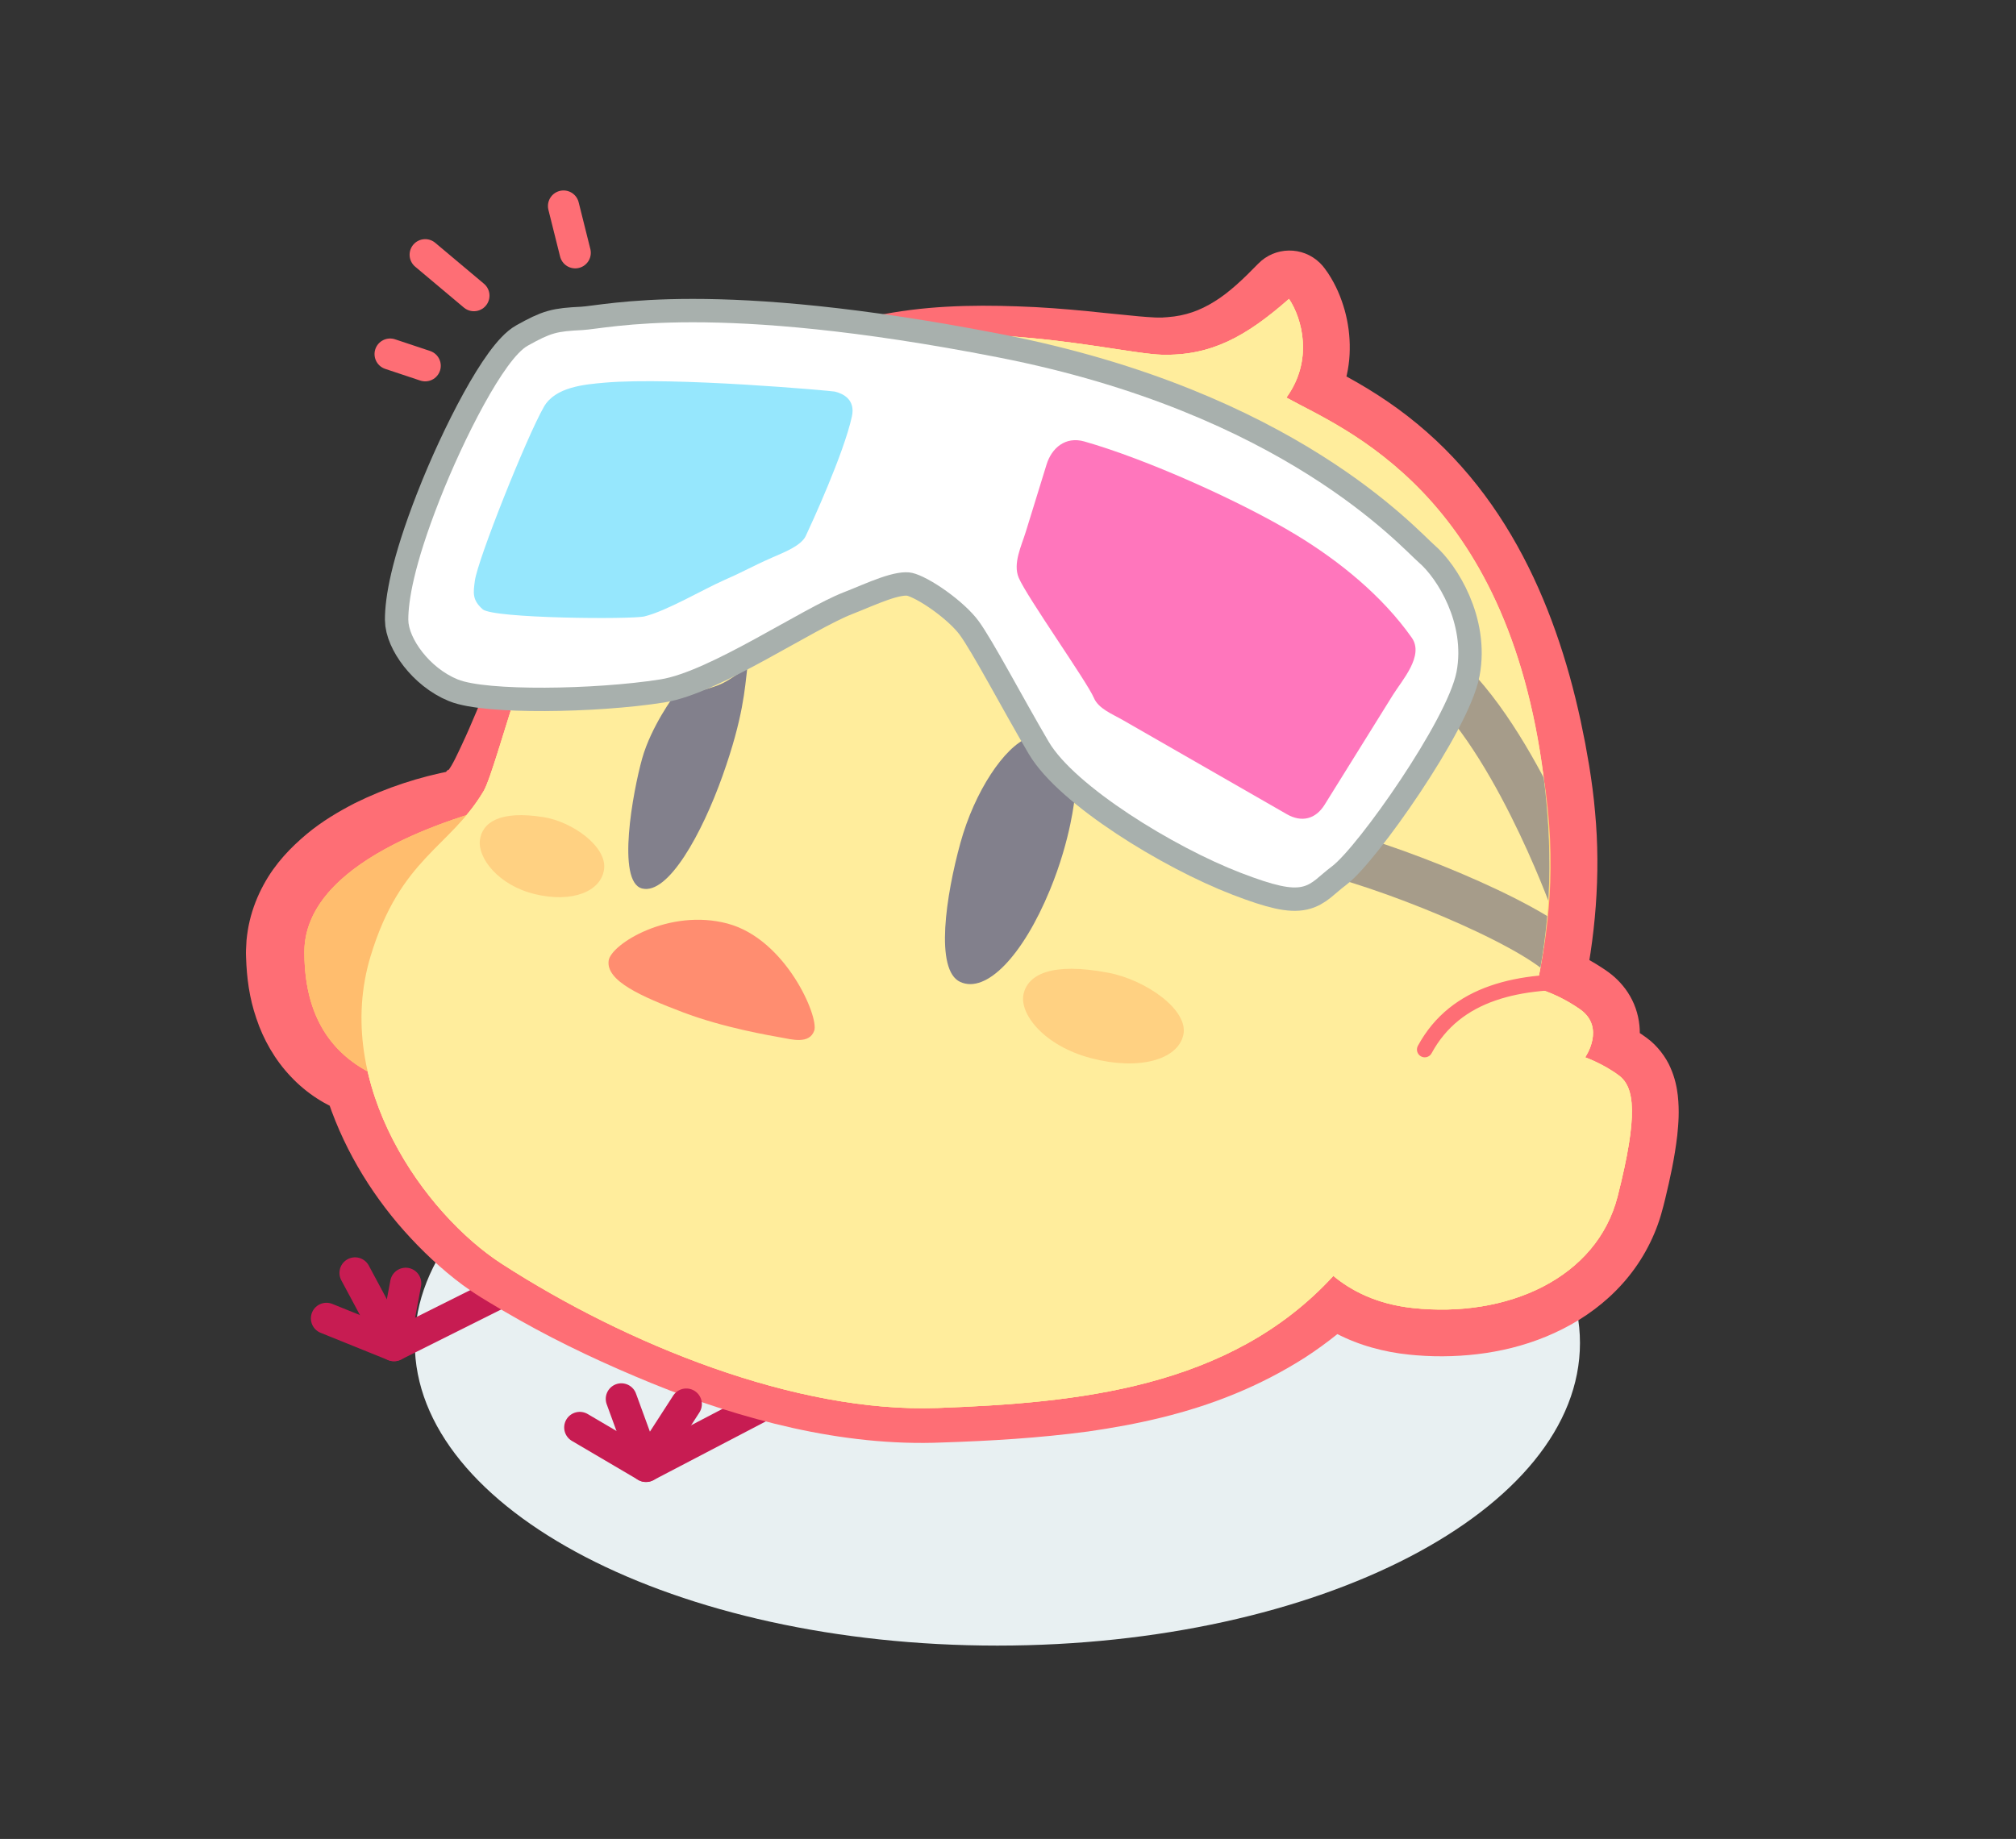 <svg version="1.1" xmlns="http://www.w3.org/2000/svg" xmlns:xlink="http://www.w3.org/1999/xlink" width="388" height="354" viewBox="-644,-425,388,354"><rect x="-644" y="-425" width="388" height="354" fill="#333333" stroke="none"/><defs><clipPath id="clip-1"><path d="M-547.418,-181.713c24,15.501 56.625,28.752 83.875,27.75c26.602,-0.979 56.256,-3.688 76.157,-25.427c3.466,2.883 8.373,5.426 15.217,6.176c18.252,2.001 35.502,-5.748 39.501,-21.498c3.999,-15.75 3.249,-21 0.249,-23.25c-3,-2.25 -6.498,-3.501 -6.498,-3.501c0,0 3.996,-5.748 -1.002,-9.249c-2.593,-1.816 -5.587,-3.281 -8.394,-4.04c2.25,-10.45 3.583,-23.602 1.395,-40.711c-6.999,-54.75 -38.25,-66.751 -49.5,-73c5.25,-7.25 3.003,-15.249 0.501,-18.999c-8.25,7.25 -15,10.998 -24.501,10.749c-9.501,-0.249 -46.499,-10.499 -72,3.501c0,0 -16.589,7.863 -37,27.75c-9.75,9.5 -18.747,48.107 -21.5,52.749c-6.473,10.917 -16.018,12.836 -21.75,31.75c-7.5,24.75 10.48,49.711 25.25,59.25z" id="SVGID_2_" fill="none" stroke="none" stroke-width="1"/></clipPath><clipPath id="clip-2"><path d="M-547.418,-181.713c24,15.501 56.625,28.752 83.875,27.75c26.602,-0.979 56.256,-3.688 76.157,-25.427c3.466,2.883 8.373,5.426 15.217,6.176c18.252,2.001 35.502,-5.748 39.501,-21.498c3.999,-15.75 3.249,-21 0.249,-23.25c-3,-2.25 -6.498,-3.501 -6.498,-3.501c0,0 3.996,-5.748 -1.002,-9.249c-2.593,-1.816 -5.587,-3.281 -8.394,-4.04c2.25,-10.45 3.583,-23.602 1.395,-40.711c-6.999,-54.75 -38.25,-66.751 -49.5,-73c5.25,-7.25 3.003,-15.249 0.501,-18.999c-8.25,7.25 -15,10.998 -24.501,10.749c-9.501,-0.249 -46.499,-10.499 -72,3.501c0,0 -16.589,7.863 -37,27.75c-9.75,9.5 -18.747,48.107 -21.5,52.749c-6.473,10.917 -16.018,12.836 -21.75,31.75c-7.5,24.75 10.48,49.711 25.25,59.25z" id="SVGID_2_" fill="none" stroke="none" stroke-width="1"/></clipPath></defs><g data-paper-data="{&quot;id&quot;:2,&quot;isDefaultLayer&quot;:true}" id="Default layer" fill="none" fill-rule="nonzero" stroke="none" stroke-width="none" stroke-linecap="none" stroke-linejoin="none" stroke-miterlimit="10" stroke-dasharray="" stroke-dashoffset="0" font-family="none" font-weight="none" font-size="none" text-anchor="none" style="mix-blend-mode: normal"><g id="レイヤー_8" fill="#000000" stroke="none" stroke-width="1" stroke-linecap="butt" stroke-linejoin="miter" font-family="-apple-system, BlinkMacSystemFont, &quot;Segoe UI&quot;, Roboto, Helvetica, Arial, sans-serif, &quot;Apple Color Emoji&quot;, &quot;Segoe UI Emoji&quot;, &quot;Segoe UI Symbol&quot;" font-weight="400" font-size="14" text-anchor="start"/><g id="レイヤー_10" fill="#000000" stroke="none" stroke-width="1" stroke-linecap="butt" stroke-linejoin="miter" font-family="-apple-system, BlinkMacSystemFont, &quot;Segoe UI&quot;, Roboto, Helvetica, Arial, sans-serif, &quot;Apple Color Emoji&quot;, &quot;Segoe UI Emoji&quot;, &quot;Segoe UI Symbol&quot;" font-weight="400" font-size="14" text-anchor="start"/><g id="レイヤー_18" fill="#000000" stroke="none" stroke-width="1" stroke-linecap="butt" stroke-linejoin="miter" font-family="-apple-system, BlinkMacSystemFont, &quot;Segoe UI&quot;, Roboto, Helvetica, Arial, sans-serif, &quot;Apple Color Emoji&quot;, &quot;Segoe UI Emoji&quot;, &quot;Segoe UI Symbol&quot;" font-weight="400" font-size="14" text-anchor="start"/><g data-paper-data="{&quot;origPos&quot;:null}" id="レイヤー_11" fill="#e8f0f2" stroke="none" stroke-width="1" stroke-linecap="butt" stroke-linejoin="miter"><path d="M-339.919,-166.464c0,32.168 -50.2,58.245 -112.125,58.245c-61.925,0 -112.125,-26.077 -112.125,-58.245c0,-32.171 50.2,-58.248 112.125,-58.248c61.925,0 112.125,26.077 112.125,58.248z"/></g><g data-paper-data="{&quot;origPos&quot;:null}" id="レイヤー_7" fill="none" stroke="#c71c52" stroke-width="6" stroke-linecap="round" stroke-linejoin="round"><path d="M-486.667,-159.963l-33,17.25l-4.75,-12.999"/><path d="M-538.168,-180.963l-30,15l-7.5,-13.998"/></g><g data-paper-data="{&quot;origPos&quot;:null}" id="レイヤー_12" stroke="none" stroke-width="1" stroke-linecap="butt" stroke-linejoin="miter"><g><path d="M-337.692,-210.67c-0.202,-0.141 -0.612,-0.448 -0.639,-0.454l-0.387,-0.249c-0.331,-0.205 -0.688,-0.416 -1.066,-0.615c-0.378,-0.199 -0.771,-0.396 -1.166,-0.577l-0.999,-0.422l-4.359,-13.611c-0.237,0.352 -0.111,0.173 -0.141,0.211l0.035,-0.067l0.053,-0.126c0.015,-0.038 -0.035,0.056 -0.047,0.445c-0.006,0.363 0.1,1.049 0.401,1.635c0.284,0.589 0.674,0.973 0.841,1.099c0.053,0.05 0,0.006 0.161,0.114l-0.516,-0.343c-0.398,-0.278 -0.571,-0.369 -0.756,-0.48c-0.378,-0.231 -0.97,-0.563 -1.453,-0.8c-1.014,-0.507 -2.048,-0.911 -2.933,-1.151l-0.079,-0.023c-4.614,-1.269 -7.38,-5.941 -6.369,-10.562c2.265,-10.257 3.094,-20.279 2.162,-30.445c-0.211,-2.527 -0.563,-5.076 -0.964,-7.578l-0.691,-3.93l-0.782,-3.844c-1.104,-5.115 -2.476,-10.129 -4.184,-14.959c-3.398,-9.656 -8.168,-18.601 -14.613,-25.831c-3.214,-3.624 -6.835,-6.804 -10.849,-9.557c-2.01,-1.381 -4.119,-2.654 -6.357,-3.885l-7.4,-3.92c-4.315,-2.285 -5.959,-7.636 -3.674,-11.952c0.173,-0.327 0.363,-0.637 0.568,-0.933l0.188,-0.262c0.996,-1.406 1.441,-2.729 1.479,-4.293c0.015,-0.776 -0.091,-1.611 -0.316,-2.426c-0.211,-0.791 -0.601,-1.629 -0.858,-2.004v-0.001l13.427,1.765c-3.791,2.862 -7.954,5.72 -12.94,8.01c-4.966,2.303 -10.878,3.432 -16.222,3.211l-1.002,-0.045l-0.592,-0.028l-0.41,-0.038c-0.853,-0.073 -1.462,-0.164 -2.098,-0.258c-1.236,-0.192 -2.373,-0.407 -3.492,-0.627l-6.483,-1.308c-4.248,-0.82 -8.44,-1.564 -12.639,-2.143c-16.737,-2.246 -33.809,-1.879 -48.038,6.727c-7.38,4.018 -14.347,9.089 -20.974,14.48c-3.318,2.704 -6.53,5.544 -9.667,8.468c-0.743,0.719 -1.633,1.521 -2.254,2.172c-0.434,0.469 -1.053,1.269 -1.554,2.019c-1.055,1.557 -2.021,3.346 -2.88,5.213c-3.444,7.54 -5.818,15.918 -7.821,24.343c-0.946,4.255 -1.857,8.508 -2.656,12.938l-0.674,3.384c-0.277,1.182 -0.444,2.309 -0.955,3.886c-0.146,0.423 -0.286,0.851 -0.647,1.567c-0.062,0.107 0.051,-0.069 -0.154,0.272l-0.021,0.047l-0.041,0.095l-0.083,0.19l-0.164,0.382c-0.122,0.268 -0.195,0.476 -0.357,0.794l-0.521,1.021c-0.7,1.361 -1.337,2.436 -2.017,3.627l-0.001,0.003c-0.507,0.772 -1.194,1.356 -1.969,1.736l-2.193,1.062c-4.957,2.399 -9.778,4.79 -13.838,7.506c-4.063,2.602 -7.329,5.766 -8.256,7.901c-0.261,0.519 -0.409,0.964 -0.494,1.377c-0.041,0.205 -0.056,0.41 -0.079,0.615l-0.009,1.104c0.001,2.019 0.243,4.087 0.573,5.733c0.757,3.36 1.756,5.584 4.689,8.628h0.001l1.068,0.703c1.868,1.228 3.04,3.149 3.396,5.191c1.263,7.389 4.819,14.769 9.583,21.223c2.379,3.234 5.115,6.24 8.104,8.757c0.743,0.63 1.497,1.236 2.26,1.799c0.754,0.565 1.488,1.052 2.509,1.726c1.882,1.248 3.621,2.347 5.522,3.519c14.903,9.188 31.279,16.321 48.098,20.312c8.421,1.954 16.894,3.105 25.296,2.748c8.997,-0.384 17.833,-0.964 26.385,-2.458c8.528,-1.459 16.784,-3.788 24.117,-7.477c7.354,-3.639 13.696,-8.689 18.545,-14.871c2.607,-3.325 7.274,-4.078 10.772,-1.875l1.62,1.031l0.006,0.003c1.881,1.553 4.075,2.704 6.604,3.407c1.219,0.354 2.689,0.624 3.902,0.744l1.4,0.132l1.063,0.062c0.703,0.029 1.526,0.067 2.279,0.05c6.135,-0.012 12.196,-1.456 16.793,-4.313c2.3,-1.418 4.204,-3.158 5.616,-5.139c0.706,-0.993 1.295,-2.045 1.764,-3.164c0.243,-0.554 0.439,-1.131 0.618,-1.723l0.267,-0.967l0.334,-1.345c0.817,-3.372 1.564,-6.873 1.904,-9.876c0.167,-1.471 0.205,-2.892 0.114,-3.583c-0.029,-0.343 -0.105,-0.431 0.026,-0.111c0.1,0.293 0.639,1.04 1.122,1.371zM-327.02,-225.163c1.998,1.444 3.703,3.741 4.544,5.754c0.888,2.036 1.21,3.806 1.392,5.32c0.322,3.041 0.12,5.388 -0.108,7.641c-0.519,4.447 -1.38,8.291 -2.317,12.205l-0.346,1.386l-0.478,1.74c-0.36,1.207 -0.779,2.402 -1.277,3.568c-0.984,2.338 -2.232,4.579 -3.703,6.639c-2.941,4.131 -6.735,7.491 -10.813,10.002c-8.224,5.036 -17.37,6.938 -26.177,6.996c-1.122,0.015 -2.174,-0.023 -3.34,-0.076l-1.746,-0.114l-1.397,-0.129c-2.517,-0.255 -4.749,-0.68 -7.137,-1.348c-4.693,-1.304 -9.319,-3.645 -13.21,-6.885l-0.006,-0.006l12.393,-0.844c-3.759,3.577 -7.787,6.855 -12.088,9.642c-4.321,2.754 -8.854,5.08 -13.477,6.981c-9.267,3.826 -18.841,5.906 -28.263,7.257c-9.439,1.26 -18.797,1.816 -27.976,2.112c-9.795,0.428 -19.535,-0.718 -28.843,-2.78c-9.33,-2.08 -18.362,-5.021 -27.097,-8.584c-8.729,-3.571 -17.278,-7.544 -25.503,-12.182c-2.016,-1.137 -4.172,-2.391 -6.126,-3.583c-0.899,-0.545 -2.095,-1.269 -3.189,-2.024c-1.1,-0.744 -2.152,-1.523 -3.173,-2.326c-4.069,-3.229 -7.683,-6.809 -10.98,-10.682c-6.532,-7.767 -11.676,-16.878 -14.53,-27.246l4.462,5.895l-0.003,-0.003c-3.725,-1.324 -7.469,-3.68 -10.501,-6.92c-3.066,-3.211 -5.313,-7.207 -6.624,-11.18c-1.381,-4.017 -1.857,-7.869 -1.985,-11.751l-0.016,-0.554l-0.007,-0.278l0.01,-0.598l0.1,-1.893c0.127,-1.266 0.322,-2.522 0.617,-3.759c0.587,-2.464 1.519,-4.796 2.651,-6.876c2.269,-4.21 5.322,-7.279 8.301,-9.784c3.012,-2.508 6.163,-4.343 9.25,-5.947c6.243,-3.088 12.476,-5.055 18.759,-6.272l-4.162,2.796l0.001,-0.001c0.709,-0.502 1.437,-1.143 1.979,-1.586c0.384,-0.125 1.63,-1.898 1.417,-1.238c0.833,-1.039 1.833,-3.262 2.71,-5.13c1.846,-3.924 3.475,-8.057 5.203,-12.146c3.387,-8.232 6.56,-16.541 10.796,-24.772c1.087,-2.054 2.237,-4.116 3.655,-6.176c0.743,-1.052 1.453,-2.001 2.525,-3.125l2.459,-2.407c3.233,-3.089 6.552,-6.097 9.992,-8.971c6.876,-5.769 14.139,-11.033 21.939,-15.779c0.987,-0.587 1.98,-1.162 3.026,-1.726l2.994,-1.6c2.136,-1.096 4.339,-2.03 6.573,-2.839c4.471,-1.623 9.067,-2.687 13.658,-3.473c9.209,-1.547 18.435,-1.496 27.485,-1.056c4.526,0.242 9.023,0.659 13.441,1.134l6.51,0.643c1.052,0.091 2.086,0.173 3.026,0.215c0.457,0.019 0.938,0.028 1.175,0.015l0.413,-0.006c-0.076,-0.012 0.164,-0.018 0.229,-0.025l0.642,-0.045c3.422,-0.249 6.249,-1.269 9.053,-3.028c2.821,-1.729 5.575,-4.365 8.379,-7.25c3.234,-3.325 8.555,-3.4 11.88,-0.166c0.349,0.34 0.662,0.702 0.938,1.081l0.609,0.851l0.009,0.009c1.597,2.438 2.528,4.737 3.226,7.182c0.671,2.43 1.011,4.963 0.967,7.553c-0.041,5.178 -1.925,10.501 -4.898,14.527l-2.918,-13.146l7.336,3.885c2.634,1.447 5.294,3.047 7.866,4.815c5.156,3.529 9.952,7.74 14.112,12.437c8.379,9.41 14.165,20.525 18.138,31.8c1.998,5.654 3.56,11.388 4.802,17.139l0.879,4.326l0.756,4.282c0.48,2.987 0.885,5.949 1.14,8.962c1.134,11.994 0.056,24.39 -2.496,35.827l-6.448,-10.582c2.294,0.633 4.336,1.462 6.27,2.426c0.993,0.495 1.846,0.961 2.874,1.591l1.327,0.847l0.516,0.343c0.498,0.34 0.765,0.557 1.151,0.855c1.441,1.163 2.93,2.824 3.949,4.893c1.034,2.063 1.494,4.403 1.468,6.413c-0.006,2.042 -0.404,3.768 -0.914,5.291c-0.258,0.762 -0.554,1.474 -0.885,2.159l-0.536,1.028c-0.229,0.398 -0.316,0.574 -0.782,1.269l-4.359,-13.608c1.072,0.396 1.641,0.65 2.417,1.002c0.727,0.331 1.438,0.683 2.15,1.063c0.712,0.378 1.424,0.788 2.142,1.236l1.16,0.762l0.87,0.618z" fill="#fe6e75"/><path d="M-332.419,-217.962c-3,-2.25 -6.498,-3.501 -6.498,-3.501c0,0 3.996,-5.748 -1.002,-9.249c-2.593,-1.816 -5.587,-3.281 -8.394,-4.04c2.25,-10.45 4.119,-23.681 1.395,-40.711c-9,-56.25 -38.25,-66.751 -49.5,-73c5.25,-7.25 3.003,-15.249 0.501,-18.999c-8.25,7.25 -15,10.998 -24.501,10.749c-9.501,-0.249 -46.499,-10.499 -72,3.501c0,0 -16.589,7.863 -37,27.75c-9.75,9.5 -18.747,48.107 -21.5,52.749c-1.034,1.745 -2.153,3.246 -3.318,4.638c-13.44,4.296 -31.182,12.564 -31.182,26.363c0,12.747 5.531,19.339 12.201,22.978c3.727,16.292 15.527,30.39 25.799,37.022c24,15.501 56.625,28.752 83.875,27.75c26.602,-0.979 56.256,-3.688 76.157,-25.427c3.466,2.883 8.373,5.426 15.217,6.176c18.252,2.001 35.502,-5.748 39.501,-21.498c3.999,-15.75 3.249,-21.001 0.249,-23.251z" fill="#fed26f"/></g></g><g data-paper-data="{&quot;origPos&quot;:null}" id="レイヤー_6" stroke="none" stroke-width="1" stroke-linecap="butt" stroke-linejoin="miter"><path d="M-545.293,-270.588c-12.375,3 -40.125,11.625 -40.125,28.875c0,17.25 10.125,23.25 19.5,25.875c9.375,2.625 20.625,-54.75 20.625,-54.75z" fill="#ffbd6e"/><path d="M-332.419,-217.962c-3,-2.25 -6.498,-3.501 -6.498,-3.501c0,0 3.996,-5.748 -1.002,-9.249c-2.593,-1.816 -5.587,-3.281 -8.394,-4.04c2.25,-10.45 3.583,-23.602 1.395,-40.711c-6.999,-54.75 -38.25,-66.751 -49.5,-73c5.25,-7.25 3.003,-15.249 0.501,-18.999c-8.25,7.25 -15,10.998 -24.501,10.749c-7.143,-0.188 -29.824,-6.021 -51.478,-2.96c-40.024,-5.982 -55.682,-2.004 -60.022,-1.787c-5,0.25 -6,0.5 -10.5,3c-4.5,2.5 -12.322,17.818 -17.001,29.75c-5,12.75 -6,19.499 -6,23c0,3.501 4,9.25 9.501,11.5c2.093,0.857 6.401,1.348 11.629,1.522c-3.081,9.608 -5.44,17.969 -6.63,19.976c-6.473,10.917 -16.018,12.836 -21.75,31.75c-7.5,24.75 10.479,49.711 25.25,59.25c24,15.501 56.625,28.752 83.875,27.75c26.602,-0.979 56.256,-3.688 76.157,-25.427c3.466,2.883 8.373,5.426 15.217,6.176c18.252,2.001 35.502,-5.748 39.501,-21.498c3.999,-15.75 3.25,-21.001 0.25,-23.251z" fill="#ffed9c"/></g><g data-paper-data="{&quot;origPos&quot;:null}" id="レイヤー_6のコピー" stroke="none" stroke-width="1" stroke-linecap="butt" stroke-linejoin="miter"><path d="M-545.293,-270.588c-12.375,3 -40.125,11.625 -40.125,28.875c0,17.25 10.125,23.25 19.5,25.875c9.375,2.625 20.625,-54.75 20.625,-54.75z" fill="#ffbd6e"/><path d="M-547.418,-181.713c24,15.501 56.625,28.752 83.875,27.75c26.602,-0.979 56.256,-3.688 76.157,-25.427c3.466,2.883 8.373,5.426 15.217,6.176c18.252,2.001 35.502,-5.748 39.501,-21.498c3.999,-15.75 3.249,-21 0.249,-23.25c-3,-2.25 -6.498,-3.501 -6.498,-3.501c0,0 3.996,-5.748 -1.002,-9.249c-2.593,-1.816 -5.587,-3.281 -8.394,-4.04c2.25,-10.45 3.583,-23.602 1.395,-40.711c-6.999,-54.75 -38.25,-66.751 -49.5,-73c5.25,-7.25 3.003,-15.249 0.501,-18.999c-8.25,7.25 -15,10.998 -24.501,10.749c-9.501,-0.249 -46.499,-10.499 -72,3.501c0,0 -16.589,7.863 -37,27.75c-9.75,9.5 -18.747,48.107 -21.5,52.749c-6.473,10.917 -16.018,12.836 -21.75,31.75c-7.5,24.75 10.48,49.711 25.25,59.25z" fill="#ffed9c"/></g><g data-paper-data="{&quot;origPos&quot;:null}" id="レイヤー_19" fill="none" stroke="#fe6e75" stroke-width="3" stroke-linecap="round" stroke-linejoin="round"><path d="M-369.793,-222.963c6,-11.063 18.19,-13.564 32.25,-12.938"/></g><g data-paper-data="{&quot;origPos&quot;:null}" id="レイヤー_20" fill="none" stroke="#fe6e75" stroke-width="6" stroke-linecap="round" stroke-linejoin="round"><path d="M-533.293,-376.338l-2.25,-9"/><path d="M-552.793,-368.088l-9.375,-7.875"/><path d="M-562.168,-354.588l-6.75,-2.25"/></g><g data-paper-data="{&quot;origPos&quot;:null}" id="レイヤー_16" stroke-linecap="butt" stroke-linejoin="miter"><g><g clip-path="url(#clip-1)"><path d="M-390.793,-261.588c12.75,2.625 40.875,13.875 48,21" fill="#ffed9c" stroke="#a69c8a" stroke-width="9"/></g><g clip-path="url(#clip-2)"><path d="M-341.293,-251.838c0,0 -12,-33.375 -27.375,-45" fill="#ffed9c" stroke="#a69c8a" stroke-width="9"/></g></g></g><g data-paper-data="{&quot;origPos&quot;:null}" id="レイヤー_2" stroke="none" stroke-width="1" stroke-linecap="butt" stroke-linejoin="miter"><path d="M-446.17,-282.963c-4.5,1.75 -10.248,10.248 -12.996,20.25c-2.752,10.002 -5,24.501 0,26.751c4.998,2.25 12,-5.001 17.25,-17.751c4.066,-9.876 4.746,-17.75 4.746,-17.75c0,0 -4.998,-4.75 -5.25,-6c-0.246,-1.249 -3.75,-5.5 -3.75,-5.5z" fill="#82808c"/><path d="M-514.167,-291.211c0,0 -4.5,6.001 -6.25,12.25c-1.75,6.249 -5,23.748 0,24.999c5,1.251 11.499,-10.5 15.5,-21.75c4.001,-11.25 4.251,-16.749 4.75,-20.75c-4.25,2.75 -4.25,3.001 -7.5,4c-3.25,0.999 -6.5,1.251 -6.5,1.251z" fill="#82808c"/><path d="M-526.856,-240.087c0.451,-3.161 11.625,-10.125 22.875,-7.125c11.25,3 17.625,18 16.688,20.625c-0.937,2.625 -4.313,1.688 -6.375,1.313c-2.062,-0.375 -11.063,-1.875 -18.938,-4.875c-7.875,-3 -14.813,-6 -14.25,-9.938z" fill="#ff8d70"/></g><g data-paper-data="{&quot;origPos&quot;:null}" id="レイヤー_15" fill="#ffd182" stroke="none" stroke-width="1" stroke-linecap="butt" stroke-linejoin="miter"><path d="M-430.666,-237.74c-10.96,-2.089 -15.513,0.343 -16.345,4.11c-0.829,3.771 3.879,9.938 13.02,12.337c9.144,2.396 16.623,0.343 17.73,-4.456c1.108,-4.796 -7.201,-10.62 -14.405,-11.991z"/><path d="M-539.396,-267.701c-8.48,-1.34 -11.818,1.044 -12.243,4.447c-0.423,3.403 3.513,8.679 10.623,10.387c7.109,1.705 12.702,-0.486 13.28,-4.816c0.579,-4.333 -6.086,-9.137 -11.66,-10.018z"/></g><g data-paper-data="{&quot;origPos&quot;:null}" id="レイヤー_13" fill="none" stroke="#c71c52" stroke-width="6" stroke-linecap="round" stroke-linejoin="round"><path d="M-532.417,-150.213l12.75,7.5l7.749,-12"/><path d="M-581.167,-171.213l12.999,5.25l2.25,-12"/></g><g data-paper-data="{&quot;origPos&quot;:null}" id="レイヤー_4" stroke-linecap="butt" stroke-linejoin="miter"><g><path d="M-559.418,-328.711c4.679,-11.931 12.501,-27.249 17.001,-29.75c4.5,-2.501 5.5,-2.75 10.5,-3c5,-0.25 25,-5.5 80,5.249c55,10.749 77.499,36.501 81,39.501c3.501,3 9.003,11.75 7.251,21c-1.752,9.25 -18.999,33.751 -24,37.501c-5.001,3.75 -4.503,6.249 -17.502,1.248c-12.999,-4.998 -31.998,-16.749 -36.999,-25.25c-5.001,-8.501 -10.749,-19.501 -13.5,-23.251c-2.751,-3.75 -9.498,-8.499 -12.75,-9.249c-3.249,-0.75 -8.75,2 -13.25,3.75c-8.008,3.116 -25.79,15.267 -35.25,16.75c-12.75,2 -33.5,2.25 -39,0c-5.5,-2.25 -9.501,-8 -9.501,-11.5c0,-3.5 1,-10.249 6,-22.999z" fill="none" stroke="#a8b0ad" stroke-width="9"/><path d="M-559.418,-328.711c4.679,-11.931 12.501,-27.249 17.001,-29.75c4.5,-2.501 5.5,-2.75 10.5,-3c5,-0.25 25,-5.5 80,5.249c55,10.749 77.499,36.501 81,39.501c3.501,3 9.003,11.75 7.251,21c-1.752,9.25 -18.999,33.751 -24,37.501c-5.001,3.75 -4.503,6.249 -17.502,1.248c-12.999,-4.998 -31.998,-16.749 -36.999,-25.25c-5.001,-8.501 -10.749,-19.501 -13.5,-23.251c-2.751,-3.75 -9.498,-8.499 -12.75,-9.249c-3.249,-0.75 -8.75,2 -13.25,3.75c-8.008,3.116 -25.79,15.267 -35.25,16.75c-12.75,2 -33.5,2.25 -39,0c-5.5,-2.25 -9.501,-8 -9.501,-11.5c0,-3.5 1,-10.249 6,-22.999z" fill="#ffffff" stroke="none" stroke-width="1"/></g></g><g data-paper-data="{&quot;origPos&quot;:null}" id="レイヤー_14" stroke="none" stroke-width="1" stroke-linecap="butt" stroke-linejoin="miter"><path d="M-372.292,-302.243c-5.669,-8.039 -13.896,-14.726 -22.228,-19.778c-10.629,-6.442 -28.811,-14.593 -40.79,-17.996c-3.636,-1.033 -6.29,1.255 -7.271,4.443c-1.333,4.323 -2.669,8.646 -4.002,12.968c-0.835,2.713 -2.508,6.085 -1.356,8.82c1.535,3.647 13.181,20.067 14.467,23.128c0.876,2.077 3.56,3.119 5.399,4.173c7.822,4.493 28.978,16.636 31.731,18.217c2.854,1.638 5.54,0.973 7.277,-1.819c4.377,-7.04 8.757,-14.08 13.137,-21.122c1.776,-2.857 6.068,-7.568 3.636,-11.034c-0.393,-0.557 1.037,1.478 0,0z" fill="#ff76bc"/><path d="M-527.606,-351.337c-3.904,0.338 -9.526,0.814 -11.714,4.649c-3.388,5.938 -12.743,29.427 -13.286,33.475c-0.313,2.338 -0.539,3.69 1.5,5.5c2.013,1.786 28.657,1.969 31.125,1.375c4.232,-1.015 11.414,-5.257 15.375,-7c4.282,-1.885 5.033,-2.49 9.315,-4.374c2.193,-0.965 5.477,-2.219 6.374,-4.125c1,-2.125 7.293,-15.765 8.875,-23.001c0.699,-3.196 -1.623,-4.377 -3.281,-4.781c-0.531,-0.129 -30.89,-2.879 -44.283,-1.718z" fill="#96e7fd"/></g><g id="レイヤー_17" fill="#000000" stroke="none" stroke-width="1" stroke-linecap="butt" stroke-linejoin="miter" font-family="-apple-system, BlinkMacSystemFont, &quot;Segoe UI&quot;, Roboto, Helvetica, Arial, sans-serif, &quot;Apple Color Emoji&quot;, &quot;Segoe UI Emoji&quot;, &quot;Segoe UI Symbol&quot;" font-weight="400" font-size="14" text-anchor="start"/></g></svg>